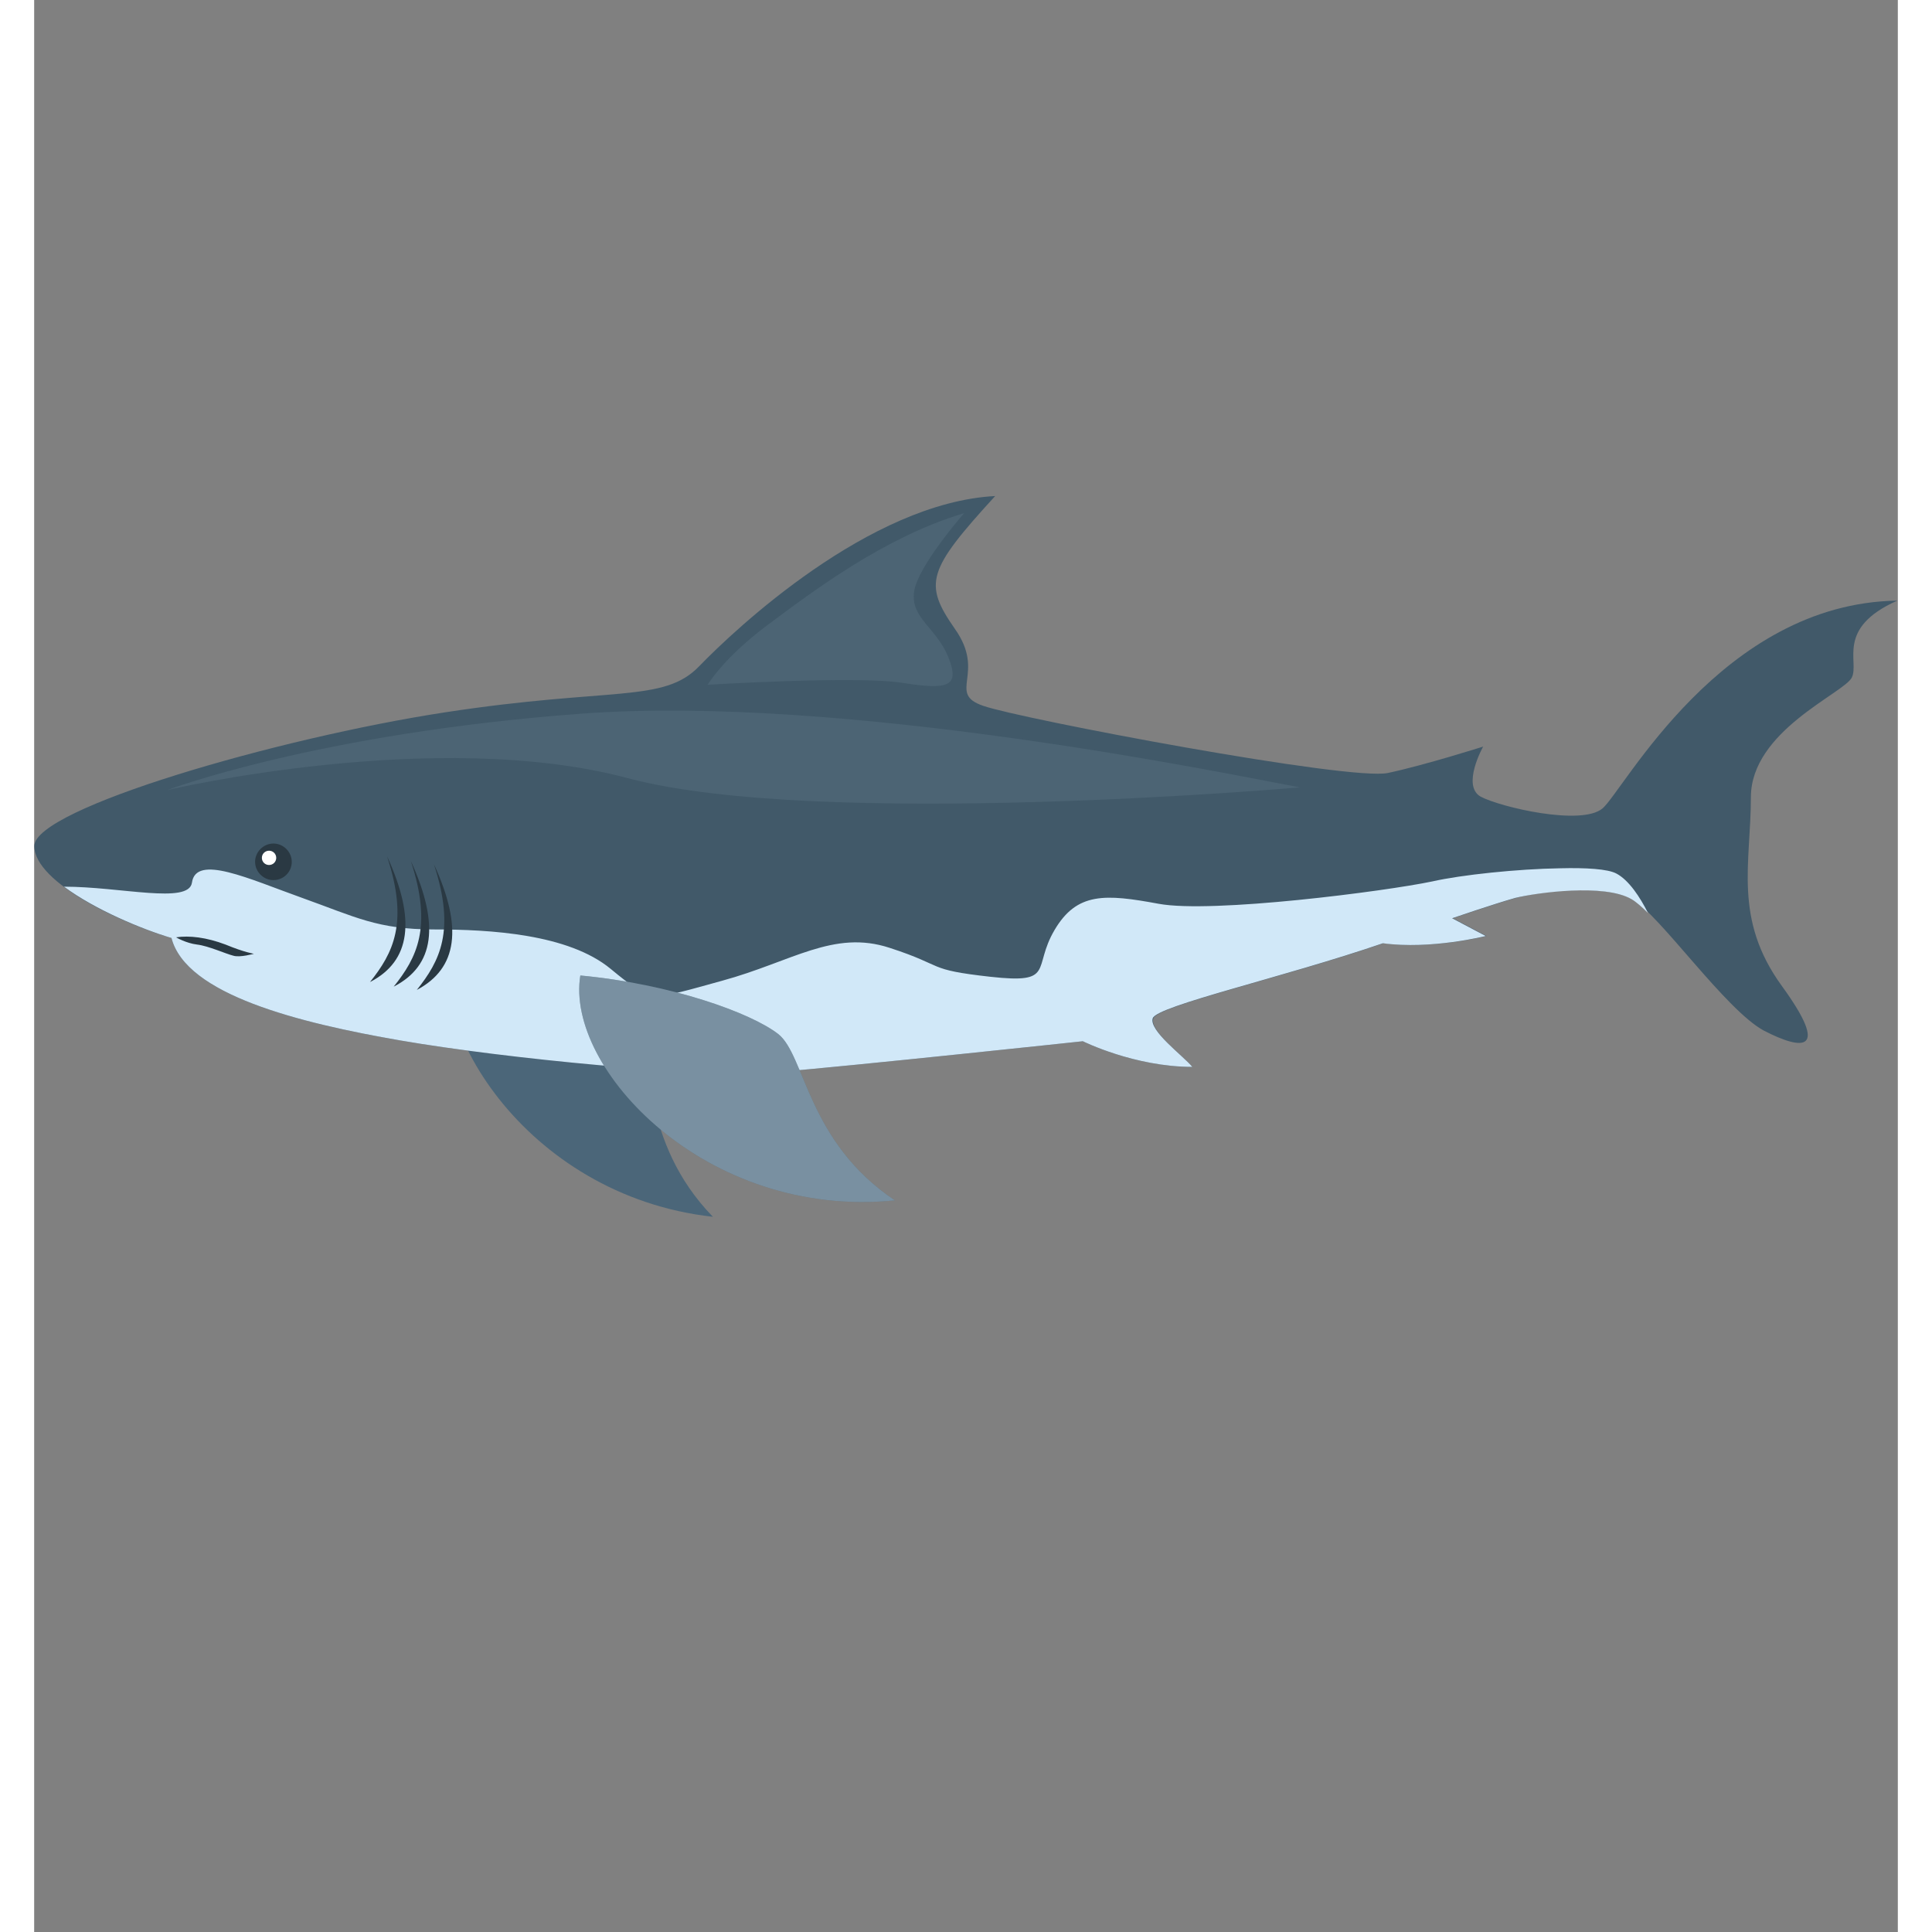 <svg xmlns="http://www.w3.org/2000/svg" xmlns:xlink="http://www.w3.org/1999/xlink" width="288" zoomAndPan="magnify" viewBox="0 0 216 223.92" height="288" preserveAspectRatio="xMidYMid meet" version="1.0"><rect x="0" y="0" width="216" height="223.92" fill="#808080" stroke="none"/><defs><clipPath id="e3582e6a2e"><path d="M 47 107 L 79 107 L 79 141.406 L 47 141.406 Z M 47 107 " clip-rule="nonzero"/></clipPath><clipPath id="43c0e6efac"><path d="M 0.039 57.434 L 215.961 57.434 L 215.961 125 L 0.039 125 Z M 0.039 57.434 " clip-rule="nonzero"/></clipPath></defs><g clip-path="url(#e3582e6a2e)"><path fill="#4b6679" d="M 69.418 119.309 C 66.816 116.258 58.562 111 48.477 107.875 C 44.5 118.012 56.73 138.59 78.664 141.027 C 70.105 132.188 72.016 122.281 69.418 119.309 Z M 69.418 119.309 " fill-opacity="1" fill-rule="nonzero"/></g><g clip-path="url(#43c0e6efac)"><path fill="#415969" d="M 77.059 77.234 C 72.934 81.504 66.895 79.598 47.559 82.57 C 28.219 85.543 0.094 93.699 0.016 98.043 C 0.016 102.387 10.566 107.188 15.914 108.711 C 17.598 115.266 30.59 118.543 42.512 120.602 C 54.438 122.66 77.52 124.945 86.004 124.262 C 94.488 123.574 121.543 120.68 121.543 120.68 C 121.543 120.68 127.504 123.652 134.23 123.652 C 133.16 122.355 129.188 119.461 129.723 118.012 C 130.258 116.562 144.855 113.285 156.395 109.32 C 161.977 110.086 168.32 108.484 168.32 108.484 L 164.422 106.426 C 164.422 106.426 169.312 104.75 171.758 104.062 C 174.203 103.379 182 102.387 185.211 104.215 C 188.422 106.043 196.062 117.098 200.496 119.461 C 204.93 121.746 208.215 122.051 202.559 114.277 C 196.906 106.504 198.969 100.023 198.969 92.402 C 198.969 84.703 209.746 80.359 210.664 78.531 C 211.578 76.699 208.75 72.812 215.938 69.613 C 195.527 69.918 184.219 91.641 181.77 93.699 C 179.324 95.754 169.926 93.547 167.633 92.324 C 165.414 91.031 167.938 86.531 167.938 86.531 C 167.938 86.531 161.211 88.668 156.93 89.582 C 152.652 90.574 114.359 83.332 110.004 81.809 C 105.723 80.359 110.383 78.074 106.715 72.891 C 103.047 67.629 103.504 66.105 111.379 57.492 C 96.781 58.254 81.188 72.965 77.059 77.234 Z M 77.059 77.234 " fill-opacity="1" fill-rule="nonzero"/></g><path fill="#d1e8f8" d="M 185.133 104.215 C 185.668 104.52 186.355 105.129 187.043 105.816 C 186.129 103.988 184.828 102.004 183.375 101.242 C 182.383 100.711 179.859 100.559 176.879 100.633 C 171.91 100.711 165.414 101.395 162.051 102.156 C 156.625 103.301 136.523 105.891 130.332 104.75 C 124.141 103.605 120.855 103.379 118.258 107.797 C 115.656 112.219 118.41 114.047 110.844 113.211 C 103.277 112.371 105.723 111.988 99.148 109.855 C 92.652 107.723 87.836 111.457 79.734 113.668 C 71.633 115.879 71.711 116.336 66.816 112.293 C 61.926 108.254 52.906 107.723 46.336 107.723 C 39.762 107.723 37.238 106.273 31.047 104.062 C 24.859 101.852 18.742 98.957 18.285 102.309 C 17.902 104.824 10.031 102.766 3.457 102.766 C 7.051 105.434 12.551 107.723 15.914 108.711 C 17.598 115.266 30.59 118.543 42.512 120.602 C 54.438 122.66 77.52 124.945 86.004 124.262 C 94.488 123.574 121.543 120.68 121.543 120.68 C 121.543 120.68 127.504 123.652 134.23 123.652 C 133.16 122.355 129.188 119.461 129.645 118.012 C 130.18 116.562 144.777 113.285 156.32 109.324 C 161.898 110.086 168.242 108.484 168.242 108.484 L 164.344 106.426 C 164.344 106.426 169.234 104.75 171.684 104.062 C 174.203 103.453 182 102.387 185.133 104.215 Z M 185.133 104.215 " fill-opacity="1" fill-rule="nonzero"/><path fill="#2a3943" d="M 46.336 100.176 C 48.855 107.875 47.023 111.379 44.348 114.734 C 49.086 112.219 49.699 107.492 46.336 100.176 Z M 46.336 100.176 " fill-opacity="1" fill-rule="nonzero"/><path fill="#2a3943" d="M 43.66 99.797 C 46.184 107.492 44.348 111 41.672 114.352 C 46.41 111.914 47.023 107.188 43.66 99.797 Z M 43.66 99.797 " fill-opacity="1" fill-rule="nonzero"/><path fill="#2a3943" d="M 40.906 99.262 C 43.43 106.961 41.598 110.465 38.922 113.82 C 43.66 111.379 44.27 106.578 40.906 99.262 Z M 40.906 99.262 " fill-opacity="1" fill-rule="nonzero"/><path fill="#d1e8f8" d="M 107.785 59.477 C 98.539 62.219 90.129 68.621 85.008 72.434 C 79.887 76.242 78.055 79.367 78.055 79.367 C 78.055 79.367 95.328 78.301 100.602 79.141 C 105.953 79.977 107.328 79.598 105.953 76.168 C 104.574 72.738 101.594 71.672 101.977 68.621 C 102.359 65.648 107.785 59.477 107.785 59.477 Z M 107.785 59.477 " fill-opacity="0.08" fill-rule="nonzero"/><path fill="#d1e8f8" d="M 146.688 91.258 C 138.129 89.656 93.875 80.434 63.301 82.723 C 32.73 85.008 15.457 91.562 15.457 91.562 C 15.457 91.562 46.562 84.246 68.805 90.191 C 91.125 96.137 146.688 91.258 146.688 91.258 Z M 146.688 91.258 " fill-opacity="0.08" fill-rule="nonzero"/><path fill="#415969" d="M 99.762 139.125 C 89.594 132.34 89.367 122.281 86.23 119.84 C 83.098 117.402 73.852 114.047 63.301 113.059 C 61.543 123.805 77.824 141.336 99.762 139.125 Z M 99.762 139.125 " fill-opacity="1" fill-rule="nonzero"/><path fill="#d1e8f8" d="M 99.762 139.125 C 89.594 132.34 89.367 122.281 86.23 119.84 C 83.098 117.402 73.852 114.047 63.301 113.059 C 61.543 123.805 77.824 141.336 99.762 139.125 Z M 99.762 139.125 " fill-opacity="0.39" fill-rule="nonzero"/><path fill="#2a3943" d="M 29.855 99.887 C 29.855 98.734 28.887 97.766 27.73 97.766 C 26.574 97.766 25.605 98.734 25.605 99.887 C 25.605 101.039 26.574 102.004 27.73 102.004 C 28.887 102.004 29.855 101.086 29.855 99.887 Z M 29.855 99.887 " fill-opacity="1" fill-rule="nonzero"/><path fill="#2a3943" d="M 29.023 99.887 C 29.023 100.059 28.992 100.223 28.926 100.379 C 28.859 100.539 28.766 100.676 28.645 100.797 C 28.523 100.918 28.383 101.012 28.227 101.078 C 28.066 101.145 27.902 101.176 27.73 101.176 C 27.559 101.176 27.395 101.145 27.234 101.078 C 27.078 101.012 26.938 100.918 26.816 100.797 C 26.695 100.676 26.602 100.539 26.535 100.379 C 26.469 100.223 26.438 100.059 26.438 99.887 C 26.438 99.715 26.469 99.551 26.535 99.395 C 26.602 99.234 26.695 99.094 26.816 98.973 C 26.938 98.852 27.078 98.762 27.234 98.695 C 27.395 98.629 27.559 98.598 27.73 98.598 C 27.902 98.598 28.066 98.629 28.227 98.695 C 28.383 98.762 28.523 98.852 28.645 98.973 C 28.766 99.094 28.859 99.234 28.926 99.395 C 28.992 99.551 29.023 99.715 29.023 99.887 Z M 29.023 99.887 " fill-opacity="1" fill-rule="nonzero"/><path fill="#ffffff" d="M 28.055 99.426 C 28.055 98.965 27.684 98.598 27.223 98.598 C 26.762 98.598 26.391 98.965 26.391 99.426 C 26.391 99.887 26.762 100.254 27.223 100.254 C 27.684 100.254 28.055 99.887 28.055 99.426 Z M 28.055 99.426 " fill-opacity="1" fill-rule="nonzero"/><path fill="#2a3943" d="M 25.469 110.543 C 25.469 110.543 24.398 110.391 22.184 109.477 C 19.965 108.637 17.98 108.406 16.449 108.637 C 16.449 108.637 17.598 109.32 18.895 109.477 C 20.195 109.629 22.184 110.543 23.098 110.77 C 23.863 111 25.469 110.543 25.469 110.543 Z M 25.469 110.543 " fill-opacity="1" fill-rule="nonzero"/></svg>